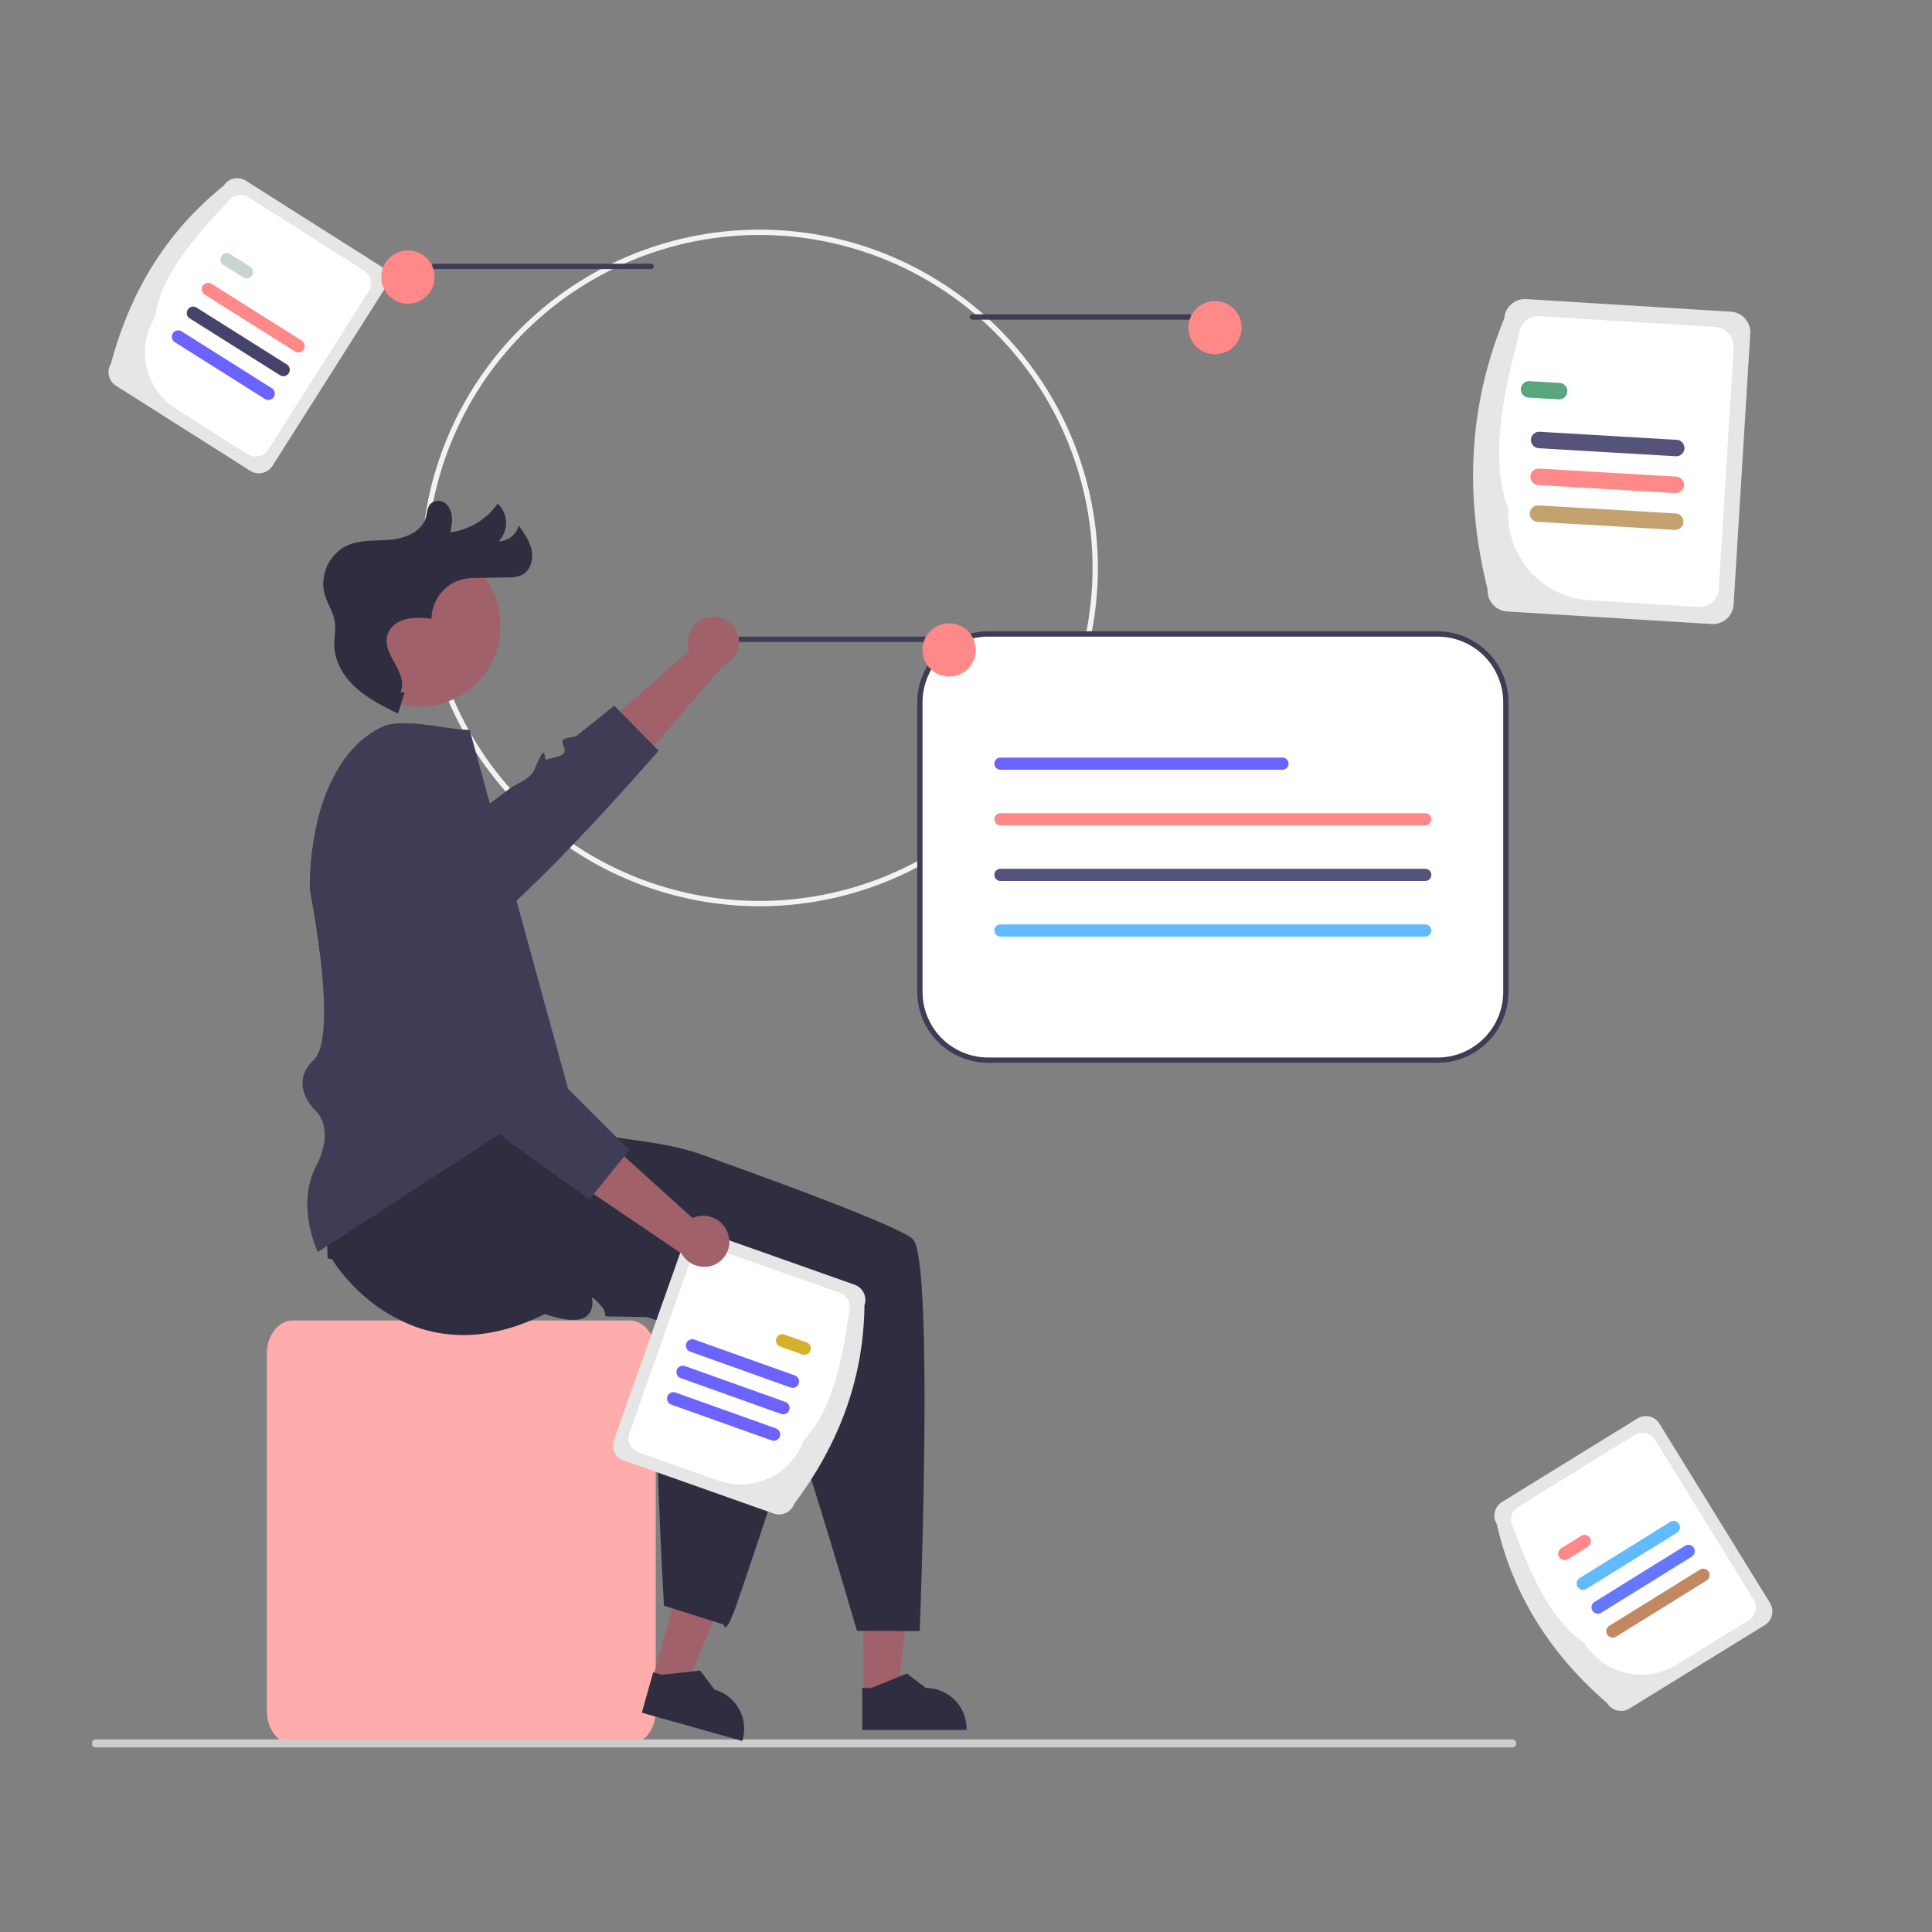 <svg xmlns="http://www.w3.org/2000/svg" xmlns:xlink="http://www.w3.org/1999/xlink" width="512" height="512" viewBox="0 0 512 512">
  <rect x="0" y="0" width="512" height="512" fill="#808080" stroke="none"/>
  <defs>
    <clipPath id="clip-path">
      <rect id="Rectangle_517" data-name="Rectangle 517" width="512" height="512" transform="translate(1413 661)" fill="none" stroke="#707070" stroke-width="1"/>
    </clipPath>
  </defs>
  <g id="Others-L" transform="translate(-1413 -661)">
    <g id="Mask_Group_7" data-name="Mask Group 7" clip-path="url(#clip-path)">
      <g id="Group_48" data-name="Group 48" transform="translate(1437.398 708.234)">
        <path id="Path_991" data-name="Path 991" d="M520.31,354.059a89.651,89.651,0,1,1,89.651-89.651A89.651,89.651,0,0,1,520.31,354.059Zm0-177.889a88.239,88.239,0,1,0,88.239,88.239A88.239,88.239,0,0,0,520.31,176.17Z" transform="translate(-343.413 -161.13)" fill="#f2f2f2"/>
        <path id="Path_992" data-name="Path 992" d="M567.057,328.959h57.485a.706.706,0,0,0,0-1.412H567.057a.706.706,0,1,0,0,1.412Z" transform="translate(-401.392 -206.064)" fill="#3f3d56"/>
        <path id="Path_993" data-name="Path 993" d="M661.533,326.547a18.118,18.118,0,0,0-18.1,18.1V421.4a18.118,18.118,0,0,0,18.1,18.1h119.1a18.118,18.118,0,0,0,18.1-18.1v-76.75a18.119,18.119,0,0,0-18.1-18.1Z" transform="translate(-424.061 -205.77)" fill="#fff"/>
        <path id="Path_994" data-name="Path 994" d="M780.344,439.9h-119.1a18.825,18.825,0,0,1-18.8-18.8v-76.75a18.825,18.825,0,0,1,18.8-18.8h119.1a18.825,18.825,0,0,1,18.8,18.8V421.1a18.825,18.825,0,0,1-18.8,18.8Zm-119.1-112.946a17.412,17.412,0,0,0-17.392,17.392V421.1a17.411,17.411,0,0,0,17.392,17.392h119.1A17.412,17.412,0,0,0,797.736,421.1v-76.75a17.412,17.412,0,0,0-17.392-17.392Z" transform="translate(-423.767 -205.476)" fill="#3f3d56"/>
        <path id="Path_995" data-name="Path 995" d="M547.408,320.14a6.938,6.938,0,0,0-5.678,7.836,6.652,6.652,0,0,0,.265,1.068l-35.512,31.3,13.154,9.214,31.384-36.559a6.919,6.919,0,0,0,4.131-7.368,6.621,6.621,0,0,0-7.565-5.518Z" transform="translate(-383.786 -203.853)" fill="#a0616a"/>
        <path id="Path_996" data-name="Path 996" d="M506.867,365.387s-8.012,9.226-17.768,19.674c-.678.72-1.355,1.447-2.054,2.181-5.93,6.282-12.318,12.805-17.86,17.867-5.909,5.414-10.857,9.184-13.257,9.276a1.741,1.741,0,0,1-.593-.063c-7.179-2.16-1.264.409-4.334,4.793s-2.7-1.37-9.615-4.793-3.226-.021-5.979,5.386c-.854,1.694-8.351,1.348-18.234.078-1.115-9.424-2.739-17.556-2.739-17.556a80.2,80.2,0,0,1,1.722-16.822c17.217-.311,31.455-.487,32.182-.261,1.878.572,5.915-.875,10.377-3.4.635-.36,1.835-1.193,3.424-2.365,1.4-1.031,3.1-2.315,4.984-3.756,2.118-1.638,5.725-2.534,6.9-5.386,3.4-8.231,2.238-2.09,3.148-2.471,1.038-.438,2.873-.607,3.946-1.235a1.419,1.419,0,0,0,.826-1.56,2.878,2.878,0,0,0-.268-.769c-.974-1.955.508-2.146,1.906-2.351a3.628,3.628,0,0,0,1.645-.487c5.612-4.475,9.862-7.913,9.862-7.913l1.525,1.553.007.007,9.021,9.134Z" transform="translate(-356.715 -213.684)" fill="#3f3d56"/>
        <path id="Path_997" data-name="Path 997" d="M494.421,696.543H405.21c-3.819,0-6.926-3.922-6.926-8.742V593c0-4.82,3.107-8.742,6.926-8.742h89.212c3.819,0,6.926,3.922,6.926,8.742v94.8C501.347,692.621,498.24,696.543,494.421,696.543Z" transform="translate(-351.965 -281.561)" fill="#ffacac"/>
        <path id="Path_998" data-name="Path 998" d="M332.663,742.6a.967.967,0,0,0,.84,1.061H709.252a1.089,1.089,0,0,0,0-2.121H333.5A.967.967,0,0,0,332.663,742.6Z" transform="translate(-332.665 -327.815)" fill="#ccc"/>
        <path id="Path_999" data-name="Path 999" d="M289.564,554.79h8.994l4.279-34.694H289.562Z" transform="translate(-85.159 -152.954)" fill="#a0616a"/>
        <path id="Path_1000" data-name="Path 1000" d="M621.781,731.761h27.66v-.35a10.767,10.767,0,0,0-10.765-10.766h0l-5.052-3.833-9.427,3.834h-2.415Z" transform="translate(-417.693 -320.542)" fill="#2f2e41"/>
        <path id="Path_1001" data-name="Path 1001" d="M210.422,549.472l8.658,2.437L232.6,519.672l-12.779-3.6Z" transform="translate(-61.885 -151.772)" fill="#a0616a"/>
        <path id="Path_1002" data-name="Path 1002" d="M539.052,726.853l26.625,7.5.095-.337a10.767,10.767,0,0,0-7.445-13.281h0l-3.824-5.059-10.113,1.135-2.324-.654Z" transform="translate(-393.364 -320.207)" fill="#2f2e41"/>
        <path id="Path_1003" data-name="Path 1003" d="M483.9,500.109s-2.88-.287,4.5,2.269c7.991,2.774,20.118,2.414,31.731,6.579,3.586,1.285,7.221,2.6,10.829,3.911.727.261,1.454.529,2.181.791,4.694,1.715,9.311,3.431,13.674,5.068.614.233,1.221.466,1.821.692.014.007.028.007.035.014,14.224,5.407,25.413,10.038,27.262,11.887,1.977,1.977,2.8,15.332,3.021,31.837.409,30.587-1.207,72-1.207,72l-16.638-.064s-.106-.367-.311-1.052c-.367-1.264-1.052-3.614-1.963-6.685-3.784-12.826-11.4-38.246-15.608-49.887-1.186-3.29-2.1-5.478-2.591-5.972-2.824-2.894,0-4.172,2.824-6.007s0-2.4-2.076-4.8.776-7.807.776-7.807l-4.871-.127c-4.419-.113-11.294-.282-18.177-.452-.007.007-.007.007-.007,0-2.591-.064-5.181-.127-7.638-.184-1.906-.049-3.734-.092-5.428-.134-5.076-.113-8.916-.191-9.876-.191-3.134,0-.7,0-2.591-2.478a11.09,11.09,0,0,0-.939-1.052,12.22,12.22,0,0,0-1.553-1.454c-.4-.183.141.953-.155,2.428a4.458,4.458,0,0,1-1.094,2.139c-2.8,3.113-11.4-.247-11.4-.247-14.146,7.073-25.752,6.565-34.688,3.254A44.478,44.478,0,0,1,426.924,542.9,42,42,0,0,1,422,536.622l-1.165-.219s-1.567-52.508.24-56.059c2.817-5.534,44.472-1.412,44.472-1.412Z" transform="translate(-358.411 -250.15)" fill="#2f2e41"/>
        <path id="Path_1004" data-name="Path 1004" d="M620.057,207.959h57.485a.706.706,0,0,0,0-1.412H620.057a.706.706,0,0,0,0,1.412Z" transform="translate(-386.788 -170.479)" fill="#3f3d56"/>
        <path id="Path_1005" data-name="Path 1005" d="M24.3,93.223C9.28,73.245.6,50.9.314,25.435a5.5,5.5,0,0,1,3.344-7.006L54.853.314A5.5,5.5,0,0,1,61.86,3.658L85.845,71.447A5.5,5.5,0,0,1,82.5,78.453l-51.2,18.114A5.5,5.5,0,0,1,24.3,93.223Z" transform="matrix(0.921, 0.391, -0.391, 0.921, 383.902, 13.628)" fill="#e6e6e6"/>
        <path id="Path_1006" data-name="Path 1006" d="M15.714,66C6.681,56.87,2.814,40.58.294,22.423a5.147,5.147,0,0,1,3.132-6.561l44-15.568a5.147,5.147,0,0,1,6.562,3.132L75.329,63.749A5.147,5.147,0,0,1,72.2,70.31L44.942,79.954A22.926,22.926,0,0,1,15.714,66Z" transform="matrix(0.921, 0.391, -0.391, 0.921, 386.659, 20.616)" fill="#fff"/>
        <path id="Path_1007" data-name="Path 1007" d="M37.191,4.24,2.918,16.474A2.183,2.183,0,1,1,1.45,12.362L35.723.128a2.184,2.184,0,0,1,1.468,4.113Z" transform="matrix(0.921, 0.391, -0.391, 0.921, 387.134, 55.236)" fill="#56537b"/>
        <path id="Path_1008" data-name="Path 1008" d="M10.458,4.24,2.918,6.932A2.184,2.184,0,0,1,1.45,2.819L8.99.128A2.183,2.183,0,0,1,10.458,4.24Z" transform="matrix(0.921, 0.391, -0.391, 0.921, 380.677, 50.609)" fill="#59a57d"/>
        <path id="Path_1009" data-name="Path 1009" d="M37.192,4.24,2.918,16.474A2.183,2.183,0,1,1,1.45,12.361L35.724.128A2.183,2.183,0,1,1,37.192,4.24Z" transform="matrix(0.921, 0.391, -0.391, 0.921, 386.827, 74.747)" fill="#c4a26f"/>
        <path id="Path_1010" data-name="Path 1010" d="M37.192,4.241,2.918,16.474A2.183,2.183,0,0,1,1.45,12.362L35.723.128A2.183,2.183,0,1,1,37.191,4.24Z" transform="matrix(0.921, 0.391, -0.391, 0.921, 386.981, 64.991)" fill="#f88"/>
        <circle id="Ellipse_89" data-name="Ellipse 89" cx="7.059" cy="7.059" r="7.059" transform="translate(290.521 32.539)" fill="#f88"/>
        <path id="Path_1011" data-name="Path 1011" d="M502.277,188.959H444.793a.706.706,0,1,1,0-1.412h57.484a.706.706,0,0,1,0,1.412Z" transform="translate(-354.108 -164.891)" fill="#3f3d56"/>
        <path id="Path_1012" data-name="Path 1012" d="M339.5,204.56c4.992-18.742,14.465-34.748,29.872-47.129a4.265,4.265,0,0,1,5.878-1.317l35.593,22.56a4.265,4.265,0,0,1,1.318,5.878l-29.872,47.129A4.265,4.265,0,0,1,376.415,233l-35.593-22.56A4.265,4.265,0,0,1,339.5,204.56Z" transform="translate(-334.484 -155.453)" fill="#e6e6e6"/>
        <path id="Path_1013" data-name="Path 1013" d="M355.281,193.91c1.244-9.891,9.332-20.059,19.2-30.3a3.994,3.994,0,0,1,5.505-1.234l30.589,19.388a3.994,3.994,0,0,1,1.234,5.505L385.232,229.21a3.994,3.994,0,0,1-5.505,1.234l-18.949-12.011A17.79,17.79,0,0,1,355.281,193.91Z" transform="translate(-338.508 -157.307)" fill="#fff"/>
        <path id="Path_1014" data-name="Path 1014" d="M398.538,212.9l-23.894-15.051a1.694,1.694,0,0,1,1.806-2.867l23.893,15.052a1.694,1.694,0,1,1-1.806,2.867Z" transform="translate(-344.78 -167.001)" fill="#f88"/>
        <path id="Path_1015" data-name="Path 1015" d="M386.916,190.022l-5.257-3.311a1.694,1.694,0,0,1,1.806-2.867l5.256,3.311a1.694,1.694,0,1,1-1.806,2.867Z" transform="translate(-346.843 -163.725)" fill="#c8d4ce"/>
        <path id="Path_1016" data-name="Path 1016" d="M387.289,230.756,363.4,215.7a1.694,1.694,0,1,1,1.806-2.867L389.1,227.889a1.694,1.694,0,0,1-1.806,2.867Z" transform="translate(-341.472 -172.252)" fill="#6c63ff"/>
        <path id="Path_1017" data-name="Path 1017" d="M392.913,221.828l-23.894-15.052a1.694,1.694,0,0,1,1.806-2.867l23.894,15.051a1.694,1.694,0,0,1-1.806,2.867Z" transform="translate(-343.126 -169.626)" fill="#46436a"/>
        <circle id="Ellipse_90" data-name="Ellipse 90" cx="7.059" cy="7.059" r="7.059" transform="translate(76.652 19.127)" fill="#f88"/>
        <circle id="Ellipse_91" data-name="Ellipse 91" cx="7.059" cy="7.059" r="7.059" transform="translate(220.079 117.954)" fill="#f88"/>
        <path id="Path_1018" data-name="Path 1018" d="M583.153,567.7c-2.944,16.038-15.417,53.628-22.956,75.631-3.438,10.052-3.72,6.269-3.72,6.269l-3.918-1.236-6.607-2.089-2.414-.762-2.922-.925s-1.433-25.568-1.892-44.748c-.155-6.184-.424-10.6-.868-11.478-1.835-3.6,1.236-3.981,4.476-4.892s.713-2.28-.551-5.2c-.854-1.948.826-4.539,2.019-6.021a14.6,14.6,0,0,1,1.052-1.193s-8.259-2.809-17.6-5.979c-.007.007-.007,0-.007,0-.939-.318-1.885-.635-2.831-.96,3.29-1.186,5.478-2.1,5.972-2.591,2.894-2.824,4.172,0,6.007,2.823s2.4,0,4.8-2.075,7.807.777,7.807.777.049-1.878.127-4.871c.113-4.419.282-11.295.452-18.177-.007-.007-.007-.007,0-.007.063-2.591.127-5.181.184-7.638,4.977,3.812,9.8,7.553,14.182,11.012.007.007.021.014.021.028,10.525,8.315,18.424,14.993,19.532,17.111C584,561.472,583.83,564.02,583.153,567.7Z" transform="translate(-389.058 -266.297)" fill="#2f2e41"/>
        <path id="Path_1019" data-name="Path 1019" d="M482.1,457.122l-2.6,1.687-6.65,4.32-9.022,5.852-48.087,31.2s-5.944-12.113-.5-22.646a23.3,23.3,0,0,0,1.7-4.172c2.2-7.553-2.033-10.829-2.033-10.829s-7.059-6.869-.29-13.2c1.391-1.3,2.167-3.96,2.52-7.377.593-5.619.049-13.271-.776-20.224-1.115-9.424-2.739-17.556-2.739-17.556a80.211,80.211,0,0,1,1.722-16.822,48.867,48.867,0,0,1,6.438-16.321,31.049,31.049,0,0,1,3.875-4.857,25.1,25.1,0,0,1,7.024-5.061c3.925-1.892,10.652-.755,16.582.071,1.193.162,2.351.318,3.445.431a30.824,30.824,0,0,0,3.268.2l2.457,8.965.932,3.4.466,1.7,1.059,3.868.438,1.581,7.045,25.723,5.753,20.98,3.177,11.591,4.751,17.33Z" transform="translate(-355.907 -215.633)" fill="#3f3d56"/>
        <circle id="Ellipse_92" data-name="Ellipse 92" cx="21.428" cy="21.428" r="21.428" transform="translate(65.409 97.162)" fill="#a0616a"/>
        <path id="Path_1020" data-name="Path 1020" d="M441.018,327.365l-1.745,5.581c-3.87-1.911-7.793-3.856-11.015-6.727s-5.715-6.833-5.868-11.147c-.079-2.228.461-4.475.091-6.673-.418-2.484-1.951-4.637-2.653-7.056a11.256,11.256,0,0,1,6.072-12.992c3.552-1.561,7.614-1.123,11.475-1.5s8.169-2.124,9.256-5.849c.406-1.393.36-3.034,1.6-3.946a3.044,3.044,0,0,1,4.03.583c1.819,2.065,1.371,4.783.895,7.255a18.127,18.127,0,0,0,12.531-7.619,7.023,7.023,0,0,1,.278,9.977,5.416,5.416,0,0,0,5.27-4.156c1.479,2.043,3,4.173,3.472,6.649s-.407,5.405-2.678,6.5a8.7,8.7,0,0,1-3.648.6l-9.521.181a10.9,10.9,0,0,0-10.7,10.761h0c-2.77-.266-5.623-.526-8.242.64a6.326,6.326,0,0,0-2.94,2.526c-1.731,2.974-.014,6.064,1.508,8.768,1.3,2.312,2.535,5.1,1.455,7.519" transform="translate(-358.194 -191.064)" fill="#2f2e41"/>
        <path id="Path_1021" data-name="Path 1021" d="M570.834,625.532l-39.727-14.056a4.265,4.265,0,0,1-2.595-5.437l18.612-52.6a4.265,4.265,0,0,1,5.437-2.595L592.288,564.9a4.265,4.265,0,0,1,2.595,5.437c-.221,19.764-6.957,37.1-18.612,52.6A4.264,4.264,0,0,1,570.834,625.532Z" transform="translate(-390.192 -271.66)" fill="#e6e6e6"/>
        <path id="Path_1022" data-name="Path 1022" d="M557.868,618.526l-21.15-7.484a3.994,3.994,0,0,1-2.43-5.092l16.562-46.809a3.994,3.994,0,0,1,5.092-2.43l34.142,12.08a3.994,3.994,0,0,1,2.43,5.092c-1.955,14.089-4.956,26.73-11.966,33.818A17.791,17.791,0,0,1,557.868,618.526Z" transform="translate(-391.895 -273.391)" fill="#fff"/>
        <path id="Path_1023" data-name="Path 1023" d="M555.7,592.435a1.7,1.7,0,0,1,2.165-1.026l26.6,9.493a1.694,1.694,0,1,1-1.139,3.191l-26.6-9.493A1.7,1.7,0,0,1,555.7,592.435Z" transform="translate(-398.231 -283.634)" fill="#6c63ff"/>
        <path id="Path_1024" data-name="Path 1024" d="M589.515,590.529a1.7,1.7,0,0,1,2.165-1.026l5.851,2.089a1.694,1.694,0,0,1-1.139,3.191l-5.851-2.088A1.7,1.7,0,0,1,589.515,590.529Z" transform="translate(-408.175 -283.073)" fill="#d6af2d"/>
        <path id="Path_1025" data-name="Path 1025" d="M548.608,612.312a1.7,1.7,0,0,1,2.165-1.026l26.6,9.493a1.694,1.694,0,0,1-1.139,3.192l-26.6-9.493A1.7,1.7,0,0,1,548.608,612.312Z" transform="translate(-396.145 -289.479)" fill="#6c63ff"/>
        <path id="Path_1026" data-name="Path 1026" d="M552.155,602.373a1.7,1.7,0,0,1,2.165-1.026l26.6,9.493a1.694,1.694,0,1,1-1.139,3.191l-26.6-9.494A1.7,1.7,0,0,1,552.155,602.373Z" transform="translate(-397.188 -286.556)" fill="#6c63ff"/>
        <path id="Path_1027" data-name="Path 1027" d="M549.744,536.982a6.938,6.938,0,0,0-8.428-4.755,6.65,6.65,0,0,0-1.031.384L505.17,500.868,497.5,514.98l39.876,27.046a6.919,6.919,0,0,0,7.788,3.271,6.621,6.621,0,0,0,4.627-8.141Q549.771,537.068,549.744,536.982Z" transform="translate(-381.145 -257.035)" fill="#a0616a"/>
        <path id="Path_1028" data-name="Path 1028" d="M503.26,473.145l-1.369,1.694-8.062,10-1.087,1.355s-11.513-7.906-23.959-17.217c-14.937-11.189-31.215-24.41-30.488-28.441,1.334-7.377-.551-1.214-5.259-3.77s1.059-2.838,3.678-10.087-.339-3.212-6.021-5.33c-3.791-1.412-1.807-33.8-.078-55.174a25.1,25.1,0,0,1,7.024-5.061c4.708-2.273,13.469-.176,20.027.5,3.713,27.368,9.071,67.4,8.831,68.664-.367,1.927,1.539,5.774,4.546,9.925,1.412,1.962,8.69,9.424,15.968,16.751C495.128,465.133,503.26,473.145,503.26,473.145Z" transform="translate(-360.859 -215.633)" fill="#3f3d56"/>
        <path id="Path_1029" data-name="Path 1029" d="M747.767,376.176h-74.74a1.612,1.612,0,0,1,0-3.224h74.74a1.612,1.612,0,1,1,0,3.224Z" transform="translate(-432.29 -219.417)" fill="#6c63ff"/>
        <path id="Path_1030" data-name="Path 1030" d="M785.6,397.05H673.027a1.612,1.612,0,0,1,0-3.224H785.6a1.612,1.612,0,1,1,0,3.224Z" transform="translate(-432.29 -225.556)" fill="#f88"/>
        <path id="Path_1031" data-name="Path 1031" d="M785.6,414.7H673.023a1.613,1.613,0,1,0,0,3.226H785.6a1.613,1.613,0,0,0,0-3.226Z" transform="translate(-432.288 -231.694)" fill="#56537b"/>
        <path id="Path_1032" data-name="Path 1032" d="M785.6,438.8H673.027a1.612,1.612,0,0,1,0-3.224H785.6a1.612,1.612,0,1,1,0,3.224Z" transform="translate(-432.29 -237.834)" fill="#63bbff"/>
        <path id="Path_1033" data-name="Path 1033" d="M.661,49.107C5.653,30.366,15.125,14.36,30.532,1.978A4.265,4.265,0,0,1,36.41.661L72,23.22A4.265,4.265,0,0,1,73.321,29.1L43.449,76.228a4.265,4.265,0,0,1-5.878,1.317L1.978,54.986A4.265,4.265,0,0,1,.661,49.107Z" transform="matrix(0.438, -0.899, 0.899, 0.438, 357.115, 383.246)" fill="#e6e6e6"/>
        <path id="Path_1034" data-name="Path 1034" d="M2.756,32.151C4,22.261,12.087,12.093,21.96,1.852A3.994,3.994,0,0,1,27.465.619L58.054,20.007a3.994,3.994,0,0,1,1.234,5.505L32.707,67.451A3.994,3.994,0,0,1,27.2,68.685L8.252,56.674A17.79,17.79,0,0,1,2.756,32.151Z" transform="matrix(0.438, -0.899, 0.899, 0.438, 365.35, 376.517)" fill="#fff"/>
        <path id="Path_1035" data-name="Path 1035" d="M24.685,18.18.791,3.128A1.694,1.694,0,1,1,2.6.261L26.491,15.313a1.694,1.694,0,1,1-1.806,2.867Z" transform="matrix(0.438, -0.899, 0.899, 0.438, 392.862, 373.186)" fill="#63bbff"/>
        <path id="Path_1036" data-name="Path 1036" d="M6.048,6.44.791,3.128A1.694,1.694,0,0,1,2.6.261L7.854,3.572A1.694,1.694,0,1,1,6.048,6.44Z" transform="matrix(0.438, -0.899, 0.899, 0.438, 387.967, 365.288)" fill="#f88"/>
        <path id="Path_1037" data-name="Path 1037" d="M24.685,18.18.791,3.128A1.694,1.694,0,1,1,2.6.261L26.491,15.313a1.694,1.694,0,0,1-1.806,2.867Z" transform="matrix(0.438, -0.899, 0.899, 0.438, 400.71, 385.848)" fill="#c18861"/>
        <path id="Path_1038" data-name="Path 1038" d="M24.685,18.18.791,3.128A1.694,1.694,0,0,1,2.6.261L26.491,15.312a1.694,1.694,0,0,1-1.806,2.867Z" transform="matrix(0.438, -0.899, 0.899, 0.438, 396.786, 379.517)" fill="#6378ff"/>
      </g>
    </g>
  </g>
</svg>
